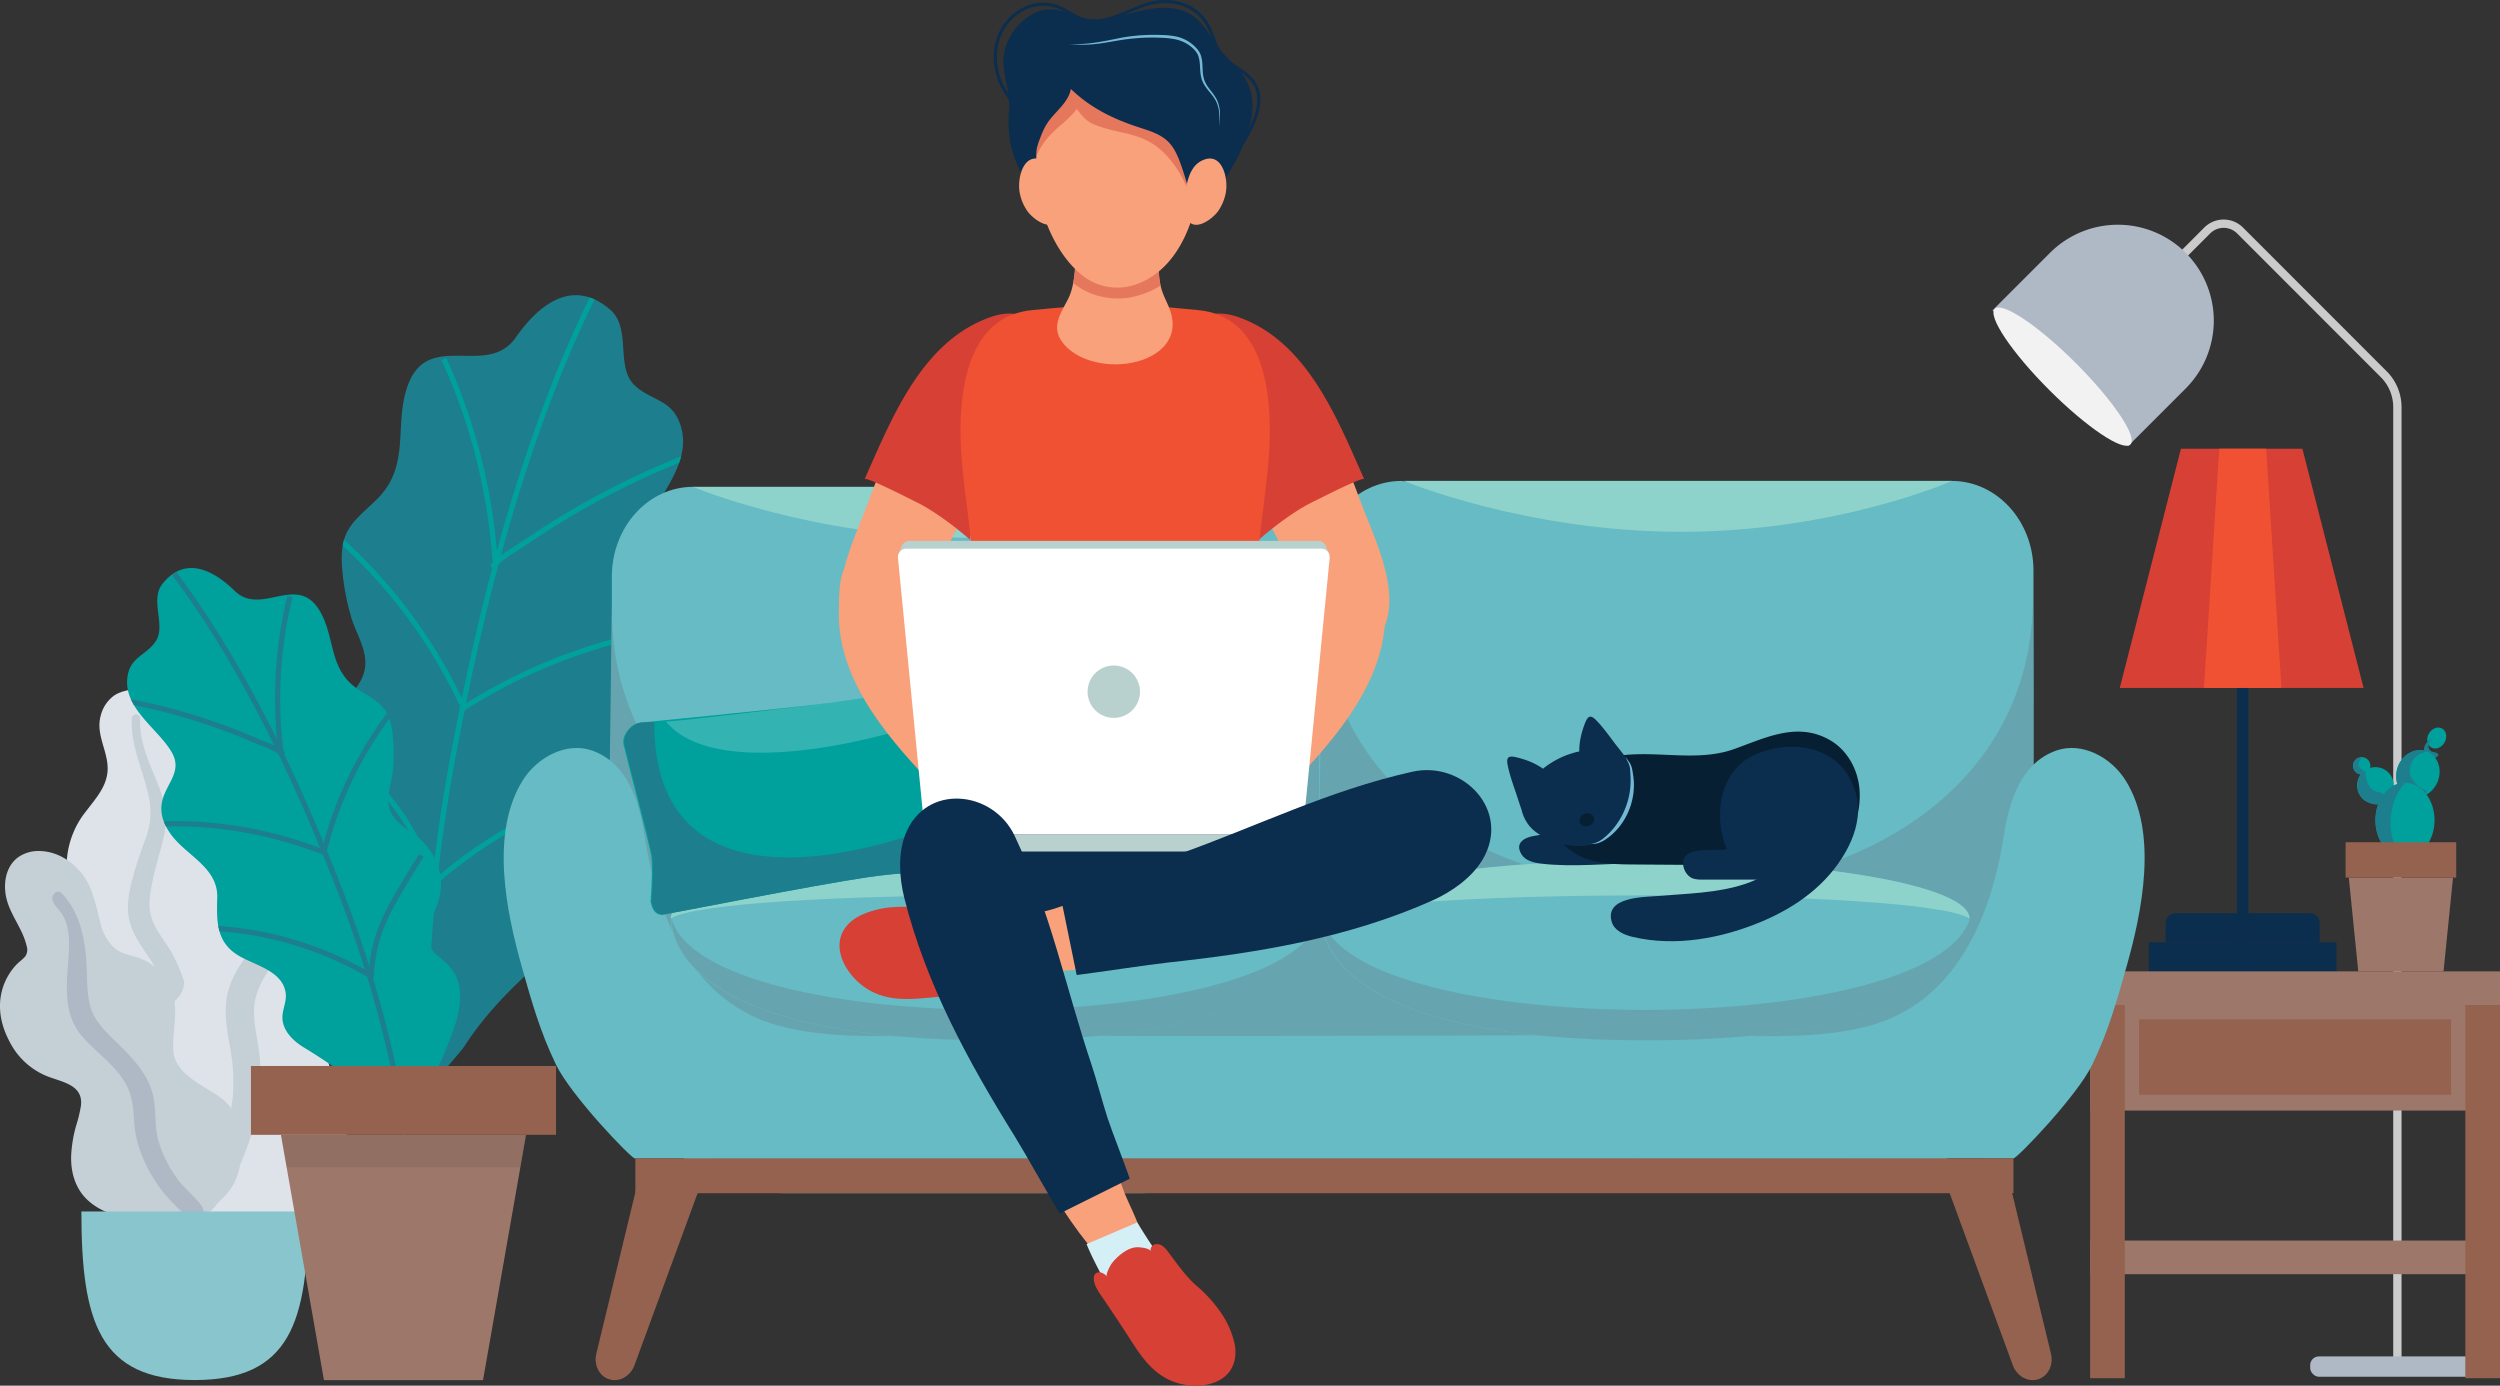 <svg xmlns="http://www.w3.org/2000/svg" xmlns:xlink="http://www.w3.org/1999/xlink" viewBox="0 0 2405.1 1333.07"><rect x="0" y="0" width="2405.1" height="1333.07" fill="#333333" stroke="none"/><defs><style>.cls-1{fill:#1d7e8e;}.cls-2{fill:#00a09d;}.cls-10,.cls-12,.cls-3,.cls-30{fill:none;stroke-miterlimit:10;}.cls-3{stroke:#cbcbcb;stroke-width:8px;}.cls-4{fill:#afb9c5;}.cls-5{fill:#f2f2f2;}.cls-6{fill:#dde3e9;}.cls-7{fill:#c5cfd6;}.cls-8{fill:#89c5cc;}.cls-9{clip-path:url(#clip-path);}.cls-10{stroke:#00a09d;}.cls-10,.cls-12{stroke-width:5px;}.cls-11{clip-path:url(#clip-path-2);}.cls-12{stroke:#1d7e8e;}.cls-13{fill:#9d786a;}.cls-14{fill:#94624f;}.cls-15{fill:#231f20;opacity:0.1;}.cls-16{fill:#0b2d4e;}.cls-17{fill:#d74034;}.cls-18{fill:#ef5132;}.cls-19{fill:#66a5af;}.cls-20{fill:#66bbc4;}.cls-21{fill:#8ed2cc;}.cls-22,.cls-28{fill:#fff;}.cls-22{opacity:0.2;}.cls-23{fill:#061f33;}.cls-24{fill:#73b8d4;}.cls-25{fill:#f8a17a;}.cls-26{fill:#e5785c;}.cls-27{fill:#b8d1ce;}.cls-29{fill:#d5eff7;}.cls-30{stroke:#0b2d4e;stroke-width:3px;}</style><clipPath id="clip-path"><path class="cls-1" d="M454,342.38c15.89-.09,31.31-2.14,42.2-17.72,21.36-30.6,54-58.07,90.54-27,21.09,17.95,5.23,54.86,23.39,72.62,16.05,15.7,36.46,13.11,44.67,39.17,12.08,38.34-26,71.93-38.21,105.09-10.25,27.82,12.81,38.42,23.18,60.1,8,16.71,3.88,34.62-4.83,50.6-15.35,28.17-49.38,50.86-41.5,87.34,6.58,30.45,12.7,57.59-14.16,80.66-18.42,15.82-52.59,30.24-50,59.52.92,10.36,8.09,19.19,10.06,29.41,3.11,16.16-7.36,31.9-19.52,43-27.67,25.25-52,49.06-72.7,80.82-8.86,13.58-44.32,44.22-30.15,62.78-25.75-33.73-53-66.44-76.38-101.9-19.25-29.16-48.27-71.82-28.52-107.74,6.15-11.17,17.57-19.5,20.7-31.86,5.66-22.32-16.27-43-24.43-62-12.8-29.82-3.4-64.44,19.14-86.82,10.67-10.59,22.25-22.24,23.82-37.19,1.71-16.32-8.53-31.54-13.17-46.6a232.1,232.1,0,0,1-8.51-43.06c-1.1-10.18-1.53-20.59.86-30.55,4.56-18.94,21.61-29.47,34.23-42.9,30.05-32,14.26-69.6,27.39-106.78C403.93,338,429.54,342.52,454,342.38Z"/></clipPath><clipPath id="clip-path-2"><path class="cls-2" d="M258.9,575.48c-11.54,2.13-23,2.78-33.06-7-19.73-19.23-47.19-34.64-69.41-7-12.82,15.93,3.8,40.51-6.91,55.91-9.47,13.61-24.64,14.55-27,34.59-3.45,29.48,28.81,48.58,42.26,70.94,11.29,18.76-4,29.65-8.49,46.81-3.48,13.23,2,25.64,10.51,36,15,18.31,42.86,30.06,42.19,57.61-.56,23-1.24,43.53,21.44,56.55,15.55,8.93,42.33,14.66,44.5,36.26.76,7.64-3.22,15-3.23,22.72,0,12.16,9.75,22.12,20.11,28.49,23.57,14.48,44.49,28.39,63.92,48.56,8.31,8.62,38.27,25.94,30.56,41.36,14-28,29.23-55.52,41.3-84.49,9.93-23.82,25.07-58.77,5.77-82.09-6-7.26-15.44-11.72-19.42-20.25-7.19-15.41,5.85-33.45,9.14-48.36,5.15-23.39-6.45-47.21-25.91-60.32-9.2-6.21-19.21-13-22.41-23.68-3.51-11.6,1.81-24.06,3.1-35.63a172,172,0,0,0,.21-32.41c-.61-7.54-1.74-15.15-4.86-22-5.92-13.11-19.75-18.38-30.76-26.38-26.23-19-20-48.52-34.65-73.67C294.65,565.39,276.69,572.19,258.9,575.48Z"/></clipPath></defs><title>pr11</title><g id="Layer_2" data-name="Layer 2"><g id="Layer_3" data-name="Layer 3"><g id="Lamp"><path id="Body" class="cls-3" d="M2071.49,273.71l51.92-51.95a22.37,22.37,0,0,1,31.64,0h0l138.23,138.29a44.78,44.78,0,0,1,13.1,31.63v916"/><rect id="Lamp_Base" data-name="Lamp Base" class="cls-4" x="2222.5" y="1304.91" width="164.99" height="19.57" rx="8.39"/><g id="Lamp_Top" data-name="Lamp Top"><path id="Lamp-2" class="cls-4" d="M2102.72,243.22h0a92.28,92.28,0,0,1,0,130.51l-55.37,55.36h0l-130.5-130.5h0l55.37-55.37A92.29,92.29,0,0,1,2102.72,243.22Z"/><ellipse id="Lamp-3" class="cls-5" cx="1984.31" cy="362.34" rx="18.18" ry="92.28" transform="translate(324.98 1509.25) rotate(-45)"/></g></g><g id="Big_Leaf_Plant" data-name="Big Leaf Plant"><g id="Big_Ass_Leaf" data-name="Big Ass Leaf"><path id="leaf" class="cls-6" d="M132.15,662.6a47.34,47.34,0,0,1,24,2.52c15.84,6.71,20.34,25.45,20.13,40.65-.23,16.37-3.71,34.25,8.74,47.44,5.72,6.07,12.84,10.7,18.46,16.88a80,80,0,0,1,14.2,22.26c6.4,14.89,9.54,32.41,3.69,48-5.16,13.76-18.13,26.17-15.33,41.82,2.92,16.33,19.37,28.79,29.66,41,11.64,13.76,22.37,31.33,24.11,49.37,1.68,17.29-5.83,34.77-17.38,47.84-23.07,26.11-57.75,38.91-92.72,38.83-14.85,0-31.66-.7-44.47-8.68a24.5,24.5,0,0,1-8.4-9.08,29.5,29.5,0,0,0-8.12-8.13,48.16,48.16,0,0,1-15.48-20.67c-12.69-31.41-2.55-70.27,15.21-98.16,4.21-6.6,7.66-13,5.61-20.84-2.14-8.24-7.38-15.64-12-22.72a184.55,184.55,0,0,1-13.4-21.2,48.17,48.17,0,0,1-4.14-24.85,84.55,84.55,0,0,1,18.21-44.36c9.57-12.61,20.82-24.66,20.84-41.17,0-17.5-11.67-33.06-6.68-50.85a33.84,33.84,0,0,1,12.88-19.34C116.16,664.91,124.62,663.52,132.15,662.6Z"/><path id="middle_thing" data-name="middle thing" class="cls-7" d="M126.92,690.57a4,4,0,0,1,4.68-3.25,3.69,3.69,0,0,1,.45.11c2.89.81,2.83,3.5,2.76,5.91a79.33,79.33,0,0,0,2.61,21.74c3.69,14.92,10.51,28.65,15.92,43s7.94,29.08,4.77,44.22c-3,14.28-7.68,28.18-10.74,42.48-2.7,12.6-5.56,25.89-1.46,38.46,4,12.09,12.68,21.94,19,32.88a155.11,155.11,0,0,1,19.56,73.57,138,138,0,0,1-2.75,35.87c-1.6,6.78-3.76,15.94-9.56,20.61-2.68,2.15-7.26,2.9-9.51-.28-2.12-3-.26-7.64.41-10.83a164.29,164.29,0,0,0,2.8-42,151.91,151.91,0,0,0-6.56-40.15,136.07,136.07,0,0,0-17.1-33.43c-7.24-10.74-14.76-21.5-17.75-34.23-3-12.93-.56-26.08,2.73-38.77,3.49-13.42,8.06-26.44,12.79-39.49a69.3,69.3,0,0,0,3.69-38C138.61,742.64,125.16,718,126.92,690.57Z"/></g><g id="Big_Ass_Leaf-2" data-name="Big Ass Leaf-2"><path id="leaf-2" class="cls-6" d="M343.65,694.51A59.93,59.93,0,0,1,370.47,710c15,16.19,10.42,40.66,2.12,58.54-8.93,19.24-22.45,38.59-14.82,60.65,3.51,10.15,9.4,19.34,12.73,29.57a103.06,103.06,0,0,1,4.89,33.71c-.36,20.95-5.93,43.3-21.06,58.72-13.32,13.59-35.1,21.54-40.08,41.48-5.19,20.82,7.51,44.13,13.15,63.86,6.38,22.32,9.66,48.69,2.19,70.93-7.16,21.33-25.23,38.09-45.68,47.54-40.86,18.88-88.31,16-129.28-2.31-17.4-7.77-36.76-17.31-47.57-33.41a31.6,31.6,0,0,1-5.06-15.1,37.81,37.81,0,0,0-5.25-13.86,62.24,62.24,0,0,1-7.21-32.5c1.72-43.74,34.15-84.42,69.73-108.17,8.43-5.63,15.83-11.35,17.6-21.73,1.84-10.84-.39-22.34-2.09-33.11s-4.3-21.25-4.51-32a62.74,62.74,0,0,1,8.27-31.55c10.07-18.59,26.23-32.69,44.8-43,17.9-9.92,37.45-18.33,46.21-37.84,9.28-20.69,3.79-45.17,19-63.62,6.32-7.64,15.17-14.42,25.35-16.17C323.68,688.92,334.33,691.68,343.65,694.51Z"/><path id="middle_thing-2" data-name="middle thing-2" class="cls-7" d="M323.4,728.7a5.15,5.15,0,0,1,7.13-1.44c.18.13.36.26.52.4,3,2.47,1.48,5.64.13,8.45a104,104,0,0,0-8.33,27.12c-3.49,19.6-2.71,39.43-3.89,59.24s-5.95,38.6-17.58,54.87c-11,15.34-23.74,29.37-34.81,44.68-9.75,13.51-20.06,27.74-21.84,44.78-1.72,16.39,3.33,32.64,5,48.88,3.35,33.62-3,66.37-15.66,97.37a179.84,179.84,0,0,1-22,41c-5.42,7.19-12.74,16.9-22,19.4-4.26,1.15-10-.37-11-5.33-.91-4.66,3.69-9.18,6.15-12.61a214.84,214.84,0,0,0,25.26-48.25,198.73,198.73,0,0,0,13.36-51,177.56,177.56,0,0,0-2.51-48.54c-2.83-16.51-6-33.21-2.82-49.85,3.22-16.9,13-31.18,23.49-44.46,11.11-14.05,23.28-27.09,35.64-40.06a90.55,90.55,0,0,0,24.25-43.13C309.81,796.48,307,760.21,323.4,728.7Z"/></g><g id="Big_Ass_Leaf-3" data-name="Big Ass Leaf-3"><path id="leaf-3" class="cls-7" d="M37.21,818.71c16.48,0,31,8.74,41,21.14,11.69,14.51,14,32.24,18.79,49.53a44.26,44.26,0,0,0,13.54,23c6.48,5.32,14.7,6.39,22.45,9a52.35,52.35,0,0,1,32.93,33c6,18.62-.36,37.4.74,56.27,1,17.33,18.1,28.14,31.85,36.45,13.55,8.19,25.76,15.86,29.85,31.82,4.33,16.92,5.78,35.82-.22,52.54-10,27.84-39.2,40.1-67.44,42-25.62,1.72-57.84-1-77.08-19.58-11.51-11.13-15.68-26.69-15.16-42.18a128.47,128.47,0,0,1,4.69-28.48,128,128,0,0,0,4.78-20c1.79-18.13-15-21.62-29.23-26.59A69.56,69.56,0,0,1,9,1001.67c-8.22-15.51-11.67-32.91-6.74-50a58.29,58.29,0,0,1,13.26-23.36c2.73-3,6.57-5.43,9-8.54a11.49,11.49,0,0,0,1-10.06C21.91,894,10.52,881,6.43,865.32c-3.66-14.15-1.49-31.78,11.47-40.91A33.9,33.9,0,0,1,37.21,818.71Z"/><path id="middle_thing-3" data-name="middle thing-3" class="cls-4" d="M59.67,859.66C77.14,878.28,81.89,903.51,83.28,928c.78,13.72,0,28.19,4,41.5,3.45,11.39,11.53,20.1,19.87,28.33,16.78,16.57,35.49,33.41,40.4,57.39,2.88,14.07.94,28.61,4.92,42.53a117.27,117.27,0,0,0,17.73,35.76c6.24,8.6,14.37,15.18,21.19,23.21,2.08,2.44,5.06,6,4.2,9.5-1,4-6.16,5.33-9.82,4.7-8.53-1.49-15.71-9.63-21.28-15.55a133.8,133.8,0,0,1-20.72-28.4A119.59,119.59,0,0,1,130.35,1090c-2.23-13.49-1.12-27.56-6.21-40.52-8.58-21.81-29.37-34.67-44.42-51.65C61,976.7,63.78,950.35,65.7,924.31c1-14.31,2.1-30.48-5.13-43.54-2.76-5-8.92-9.64-10.1-15.31C49.38,860.26,55.31,855,59.67,859.66Z"/></g><path id="Base" class="cls-8" d="M78.3,1165.46c0,106.43,17.37,162.19,109.06,162.19s109.05-55.76,109.05-162.19Z"/></g><path class="cls-1" d="M454,342.38c15.89-.09,31.31-2.14,42.2-17.72,21.36-30.6,54-58.07,90.54-27,21.09,17.95,5.23,54.86,23.39,72.62,16.05,15.7,36.46,13.11,44.67,39.17,12.08,38.34-26,71.93-38.21,105.09-10.25,27.82,12.81,38.42,23.18,60.1,8,16.71,3.88,34.62-4.83,50.6-15.35,28.17-49.38,50.86-41.5,87.34,6.58,30.45,12.7,57.59-14.16,80.66-18.42,15.82-52.59,30.24-50,59.52.92,10.36,8.09,19.19,10.06,29.41,3.11,16.16-7.36,31.9-19.52,43-27.67,25.25-52,49.06-72.7,80.82-8.86,13.58-44.32,44.22-30.15,62.78-25.75-33.73-53-66.44-76.38-101.9-19.25-29.16-48.27-71.82-28.52-107.74,6.15-11.17,17.57-19.5,20.7-31.86,5.66-22.32-16.27-43-24.43-62-12.8-29.82-3.4-64.44,19.14-86.82,10.67-10.59,22.25-22.24,23.82-37.19,1.71-16.32-8.53-31.54-13.17-46.6a232.1,232.1,0,0,1-8.51-43.06c-1.1-10.18-1.53-20.59.86-30.55,4.56-18.94,21.61-29.47,34.23-42.9,30.05-32,14.26-69.6,27.39-106.78C403.93,338,429.54,342.52,454,342.38Z"/><g class="cls-9"><path class="cls-10" d="M413.83,1106.82c-11.16-127.89-.91-256.79,22.71-382.74,22.54-120.16,52.12-240.72,97-354.62a1091.06,1091.06,0,0,1,50.36-110.33"/><path class="cls-10" d="M684.84,430.62a771.76,771.76,0,0,0-178.12,90.31c-14,9.55-21.77,12.47-33.43,24.76"/><path class="cls-10" d="M443.44,682.7a527.35,527.35,0,0,1,199.91-77.17"/><path class="cls-10" d="M419.54,847.68A450.7,450.7,0,0,1,617,748.58"/><path class="cls-10" d="M476.41,541.47A560.45,560.45,0,0,0,427,345.3"/><path class="cls-10" d="M444.2,677.12A494.7,494.7,0,0,0,323.78,516.21"/><path class="cls-10" d="M415.8,852.37a185.65,185.65,0,0,0-20.44-53.89c-11.13-19.49-25.69-36.78-40.52-53.62q-16-18.21-32.58-35.91"/></g><path class="cls-2" d="M258.9,575.48c-11.54,2.13-23,2.78-33.06-7-19.73-19.23-47.19-34.64-69.41-7-12.82,15.93,3.8,40.51-6.91,55.91-9.47,13.61-24.64,14.55-27,34.59-3.45,29.48,28.81,48.58,42.26,70.94,11.29,18.76-4,29.65-8.49,46.81-3.48,13.23,2,25.64,10.51,36,15,18.31,42.86,30.06,42.19,57.61-.56,23-1.24,43.53,21.44,56.55,15.55,8.93,42.33,14.66,44.5,36.26.76,7.64-3.22,15-3.23,22.72,0,12.16,9.75,22.12,20.11,28.49,23.57,14.48,44.49,28.39,63.92,48.56,8.31,8.62,38.27,25.94,30.56,41.36,14-28,29.23-55.52,41.3-84.49,9.93-23.82,25.07-58.77,5.77-82.09-6-7.26-15.44-11.72-19.42-20.25-7.19-15.41,5.85-33.45,9.14-48.36,5.15-23.39-6.45-47.21-25.91-60.32-9.2-6.21-19.21-13-22.41-23.68-3.51-11.6,1.81-24.06,3.1-35.63a172,172,0,0,0,.21-32.41c-.61-7.54-1.74-15.15-4.86-22-5.92-13.11-19.75-18.38-30.76-26.38-26.23-19-20-48.52-34.65-73.67C294.65,565.39,276.69,572.19,258.9,575.48Z"/><g class="cls-11"><path class="cls-12" d="M393.88,1124.42C384.27,1030.11,359,938,324.42,849.93c-33-84-71.12-167.4-119.42-243.81a805.07,805.07,0,0,0-51.8-73.06"/><path class="cls-12" d="M103.7,671.43a570.07,570.07,0,0,1,141.7,40.86c11.47,5,17.52,6,27.68,13.33"/><path class="cls-12" d="M313.7,820.87A389.28,389.28,0,0,0,158,792.57"/><path class="cls-12" d="M353.87,937.24a332.8,332.8,0,0,0-156.94-44.56"/><path class="cls-12" d="M270.23,723a413.89,413.89,0,0,1,8.7-149.13"/><path class="cls-12" d="M312.37,816.93a365.44,365.44,0,0,1,65.08-133.39"/><path class="cls-12" d="M357.23,940.12a136.92,136.92,0,0,1,7.37-41.92c5.37-15.68,13.54-30.23,22-44.5q9.09-15.42,18.66-30.56"/></g><polygon class="cls-13" points="506.07 1091.76 270.28 1091.76 311.65 1327.72 464.7 1327.72 506.07 1091.76"/><rect class="cls-14" x="241.42" y="1025.52" width="293.52" height="66.23"/><polygon class="cls-15" points="275.77 1123.05 500.58 1123.05 506.07 1091.76 270.28 1091.76 275.77 1123.05"/><rect class="cls-16" x="2152.17" y="570.34" width="10.79" height="364.16"/><rect class="cls-16" x="2067.32" y="906.54" width="180.49" height="27.96"/><path class="cls-16" d="M2093,878.59h129.12a9.5,9.5,0,0,1,9.5,9.5v18.46a0,0,0,0,1,0,0H2083.5a0,0,0,0,1,0,0V888.09A9.5,9.5,0,0,1,2093,878.59Z"/><polygon class="cls-17" points="2273.86 661.81 2039.31 661.81 2098.16 431.67 2215 431.67 2273.86 661.81"/><polygon class="cls-18" points="2194.84 661.81 2120.29 661.81 2135 431.67 2180.12 431.67 2194.84 661.81"/><rect class="cls-13" x="2010.77" y="934.5" width="394.33" height="32.37"/><rect class="cls-13" x="2010.78" y="1193.45" width="394.33" height="32.37"/><rect class="cls-13" x="2010.77" y="966.87" width="394.33" height="101.52"/><rect class="cls-14" x="2010.77" y="966.87" width="33.36" height="359.01"/><rect class="cls-14" x="2371.74" y="966.87" width="33.36" height="359.01"/><rect class="cls-14" x="2057.87" y="980.6" width="300.15" height="72.59"/><ellipse class="cls-2" cx="2341.37" cy="719.35" rx="10.48" ry="8.65" transform="matrix(0.5, -0.87, 0.87, 0.5, 547.7, 2387.34)"/><path class="cls-1" d="M2341.41,723.56a6.21,6.21,0,0,1-3.51-1.69,6.42,6.42,0,0,1-.47-7.84l2.42-3.56a16.87,16.87,0,0,0-5,3.81c-6.19,6.11-1.4,17.71,7.85,14.76,1.71-.55,4.43-2.65,2.27-4.26A8.86,8.86,0,0,0,2341.41,723.56Z"/><ellipse class="cls-2" cx="2326.22" cy="744.6" rx="23.27" ry="20.49" transform="translate(720.46 2585.04) rotate(-66.65)"/><path class="cls-1" d="M2334.24,763.23a7.57,7.57,0,0,1-3,1.68,26.65,26.65,0,0,1-4.16,1.2c-4.27.73-10.57-.28-14.27-2.53-8.49-5.15-8.92-19-5.41-27.11,5.09-11.8,17.64-17.73,28-13.24-1.4-.61-5.53,1.4-6.86,2a17.63,17.63,0,0,0-5.21,3.63,19,19,0,0,0-4.8,10c-.88,4.86.3,8.21,3.2,12.24a26.43,26.43,0,0,0,8.8,7.79c1.22.67,3.92,1.17,4.18,2.75A1.87,1.87,0,0,1,2334.24,763.23Z"/><circle class="cls-2" cx="2285.24" cy="755.67" r="17.66"/><path class="cls-2" d="M2279.72,733.5a8.36,8.36,0,1,1-11-4.43A8.35,8.35,0,0,1,2279.72,733.5Z"/><ellipse class="cls-2" cx="2313.69" cy="789.04" rx="28.45" ry="36.02"/><path class="cls-1" d="M2313.69,825.07c-15.71,0-28.45-16.13-28.45-36s12.74-36,28.45-36C2294.44,774.66,2295.91,812.24,2313.69,825.07Z"/><path class="cls-1" d="M2294.7,766.66a5,5,0,0,1-.44,2.25,9.84,9.84,0,0,1-1.6,3c-3.12,3.66-10.08,1.87-13.79.25-4.35-1.89-8.27-5.33-9.74-10-1.82-5.71-1.58-13.1,2.41-18a6.47,6.47,0,0,1,4.46-2.48c-1.23.07.37,6.74.55,7.59a19.22,19.22,0,0,0,4.09,8.87c2.34,2.63,5.08,3.22,8.34,4C2291.4,762.79,2294.37,763.79,2294.7,766.66Z"/><path class="cls-1" d="M2273.58,742.16c-2.34,2.67-4.32,3-7.07.65a7.86,7.86,0,0,1-2.46-7.36c.33-2,2-5,3.9-5.92,1.46-.72,3.54.46,4.87-.39-3.68,2.35-5.37,7.38-1.42,10.57.67.54,1.46.92,2.15,1.42a.72.72,0,0,1,.3.35C2273.93,741.72,2273.75,742,2273.58,742.16Z"/><polygon class="cls-13" points="2350.78 934.5 2268.75 934.5 2259.64 844.27 2359.89 844.27 2350.78 934.5"/><rect class="cls-14" x="2256.55" y="810.27" width="106.43" height="34"/><rect class="cls-19" x="947.12" y="883.57" width="636.29" height="258.61" transform="translate(2530.52 2025.76) rotate(180)"/><path class="cls-20" d="M666.8,1012.1h526.57c43.17,0,78.16-38.65,78.16-86.32V554.67c0-47.67-35-86.32-78.16-86.32,0,0-145.62,18.66-259.92,18.66S666.8,468.35,666.8,468.35c-43.17,0-78.17,38.65-78.17,86.32V925.78C588.63,973.45,623.63,1012.1,666.8,1012.1Z"/><path class="cls-19" d="M754.51,1147.91h343.33c95.24,0,172.06-87.06,170.67-193.42,0,0,1.27-303.93.14-374.57-.14,374.57-684.81,374.57-680,2.68-1.35,92.76-4.85,371.89-4.85,371.89C582.45,1060.85,659.27,1147.91,754.51,1147.91Z"/><path class="cls-21" d="M1191.23,468.35H666.52s116.54,49,265.66,49S1191.23,468.35,1191.23,468.35Z"/><path class="cls-14" d="M1960.57,1327h0c10-3,15.42-14.31,12.36-25.49l-41.52-171.65-56.12,17,60.85,165.79C1939.8,1323.69,1950.62,1330,1960.57,1327Z"/><path class="cls-14" d="M586.24,1327h0c-10-3-15.42-14.31-12.36-25.49l41.52-171.65,56.11,17-60.84,165.79C607,1323.69,596.19,1330,586.24,1327Z"/><path class="cls-20" d="M1348.26,1006.38H1877.7c43.4,0,78.59-38.65,78.59-86.33V549c0-47.68-35.19-86.33-78.59-86.33,0,0-146.42,18.66-261.34,18.66s-268.1-18.66-268.1-18.66c-43.41,0-78.59,38.65-78.59,86.33v371.1C1269.67,967.73,1304.85,1006.38,1348.26,1006.38Z"/><path class="cls-19" d="M1438.88,1142.19h345.19c95.76,0,173-87.06,171.6-193.43,0,0,1.28-303.93.14-374.57-.14,374.57-688.52,374.57-683.64,2.68-1.36,92.77-4.88,371.89-4.88,371.89C1265.89,1055.13,1343.12,1142.19,1438.88,1142.19Z"/><path class="cls-20" d="M1583.41,1114.15c-137.64-.12-835,.27-972.69.27-3.55,0-61.24-60.17-75.72-90-15.71-32.41-23.82-62.05-32.9-94C487,877.13,471.28,801.09,503,750.6c13.83-22.06,41.83-37.17,66.43-28.6,34.47,12,45.62,49.6,50.68,82.21C632.23,882.67,666.58,964.68,750,987c45.85,12.28,95.3,9.5,142.47,9.53,6.11,0,690.91.79,690.9-2Q1583.4,1054.34,1583.41,1114.15Z"/><path class="cls-20" d="M1566.78,1114.15c137.64-.12,232.63.27,370.26.27,3.56,0,61.25-60.17,75.73-90,15.7-32.41,23.82-62.05,32.9-94,15.12-53.24,30.82-129.28-.85-179.77C2031,728.54,2003,713.43,1978.39,722c-34.48,12-45.62,49.6-50.68,82.21-12.18,78.46-46.53,160.47-129.94,182.82-45.85,12.28-95.31,9.5-142.47,9.53-6.12,0-88.49.79-88.49-2Z"/><path class="cls-20" d="M1271,883.57c0,30.92,33.32,117.29,311.87,117.29s311.87-86.37,311.87-117.29-139.63-56-311.87-56S1271,852.66,1271,883.57Z"/><path class="cls-21" d="M1271,883.57c46.25-29.34,576.07-29.75,623.74,0,0-30.91-139.63-56-311.87-56S1271,852.66,1271,883.57Z"/><path class="cls-19" d="M1271.53,883.57c0,30.92,33.32,117.29,311.88,117.29s311.87-86.37,311.87-117.29C1858.75,1000.86,1304.31,1000.86,1271.53,883.57Z"/><path class="cls-20" d="M645.37,883.57c0,30.92,33.32,117.29,311.88,117.29s311.87-86.37,311.87-117.29-139.63-56-311.87-56S645.37,852.66,645.37,883.57Z"/><path class="cls-21" d="M645.37,883.57c46.26-29.34,576.08-29.75,623.75,0,0-30.91-139.63-56-311.87-56S645.37,852.66,645.37,883.57Z"/><path class="cls-19" d="M645.92,883.57c0,30.92,33.32,117.29,311.88,117.29s311.87-86.37,311.87-117.29C1233.13,1000.86,678.69,1000.86,645.92,883.57Z"/><path class="cls-21" d="M1878,462.62H1350.42s117.17,49,267.1,49S1878,462.62,1878,462.62Z"/><rect class="cls-14" x="611.26" y="1114.42" width="1325.79" height="33.49" transform="translate(2548.3 2262.33) rotate(180)"/><path class="cls-2" d="M599.79,716.15c1.68,8.11,25.49,97.14,26.94,109s-1.15,49.15-1,42.51-.7,14.06,12.35,12.18c6.51-.94,146.07-28.6,196.47-35.91,50.55-7.34,101.76-6.61,106.72-7.44,9.91-1.65,13.49-7,17-22.28s-18-77.49-21.25-97.58,4.41-33.36,2.23-43.23c-2.89-13.06-15.37-17.3-26.12-16-6.15.76-69.34,13.21-118.64,19.27-48.64,6-173.2,17.86-178.29,18.49C606,696.43,598.12,708.05,599.79,716.15Z"/><path class="cls-1" d="M600.68,716.05c1.68,8.1,25.48,97.13,26.94,109s-1.15,49.15-1,42.51-.69,14.07,12.35,12.18c6.52-.94,146.07-28.6,196.48-35.91s101.76-6.61,106.72-7.43c9.91-1.66,13.49-7,17-22.28,1.6-6.94-2-23.57-6.65-41.53-106.44,52.7-324,112.41-323.09-78-6.53.2-10.78.3-12.32.49C606.86,696.32,599,707.94,600.68,716.05Z"/><path class="cls-22" d="M939.28,673.39c-2.89-13.06-15.37-17.3-26.12-16-6.15.76-69.34,13.21-118.64,19.27-26.24,3.23-138.25,16.88-153.93,17.55C702.3,768.1,941.46,683.26,939.28,673.39Z"/><path class="cls-16" d="M1566.25,795.83c-30.18-1.43-60.27,3.42-90.09,8.26-9.42,1.52-19.39,6.75-12.3,18,3.9,6.18,12,8,19.23,8.82,31.16,3.57,63.17-.38,94.49-.33"/><path class="cls-23" d="M1788.26,754c4.58,28-8.55,68.43-39.11,76.6-12.31,3.3-27.14,2.13-39.86,2.06q-23.22-.15-46.43-.34l-91.22-.65c-20-.15-41.34-.66-58.07-11.7-19.87-13.12-29.77-37.38-16.55-58.26,11.35-17.93,32.58-28.92,52.83-33.29,33.93-7.31,69.17,2.38,102.89-3.7a98,98,0,0,0,16.22-4.32c30.45-11,60.7-26.25,91.78-8.23C1775.66,720.81,1785.47,737,1788.26,754Z"/><path class="cls-16" d="M1536.41,693.73c-5.07-5.37-8.19-6.42-11.26,1.22-3.54,8.81-5.93,18.4-5.82,27.95a83.41,83.41,0,0,0-34.91,16.63c-7.82-5.56-17.11-9.06-26.42-11.16-8-1.81-8.93,1.36-7.39,8.58,1.89,8.92,4.94,17.53,7.88,26.15,1.84,5.4,3.51,10.85,5.39,16.22a38.72,38.72,0,0,0,7.17,14.9c8.88,11,26.54,17.45,40.24,19.26,15.5,2,30.18-1.91,40.62-13.69,9.36-10.57,15.75-25,18.19-38.83a46.83,46.83,0,0,0-2-23.91c-3.11-8.55-9.25-14.78-14.6-21.93S1542.69,700.37,1536.41,693.73Z"/><path class="cls-16" d="M1765.4,731.75c29.18,27.78,26.12,59.8,10,88.12-17.88,31.41-47.32,52.68-80.16,66.52-38.78,16.34-83.17,24.7-124.7,14.9-8.35-2-17.48-6.07-19.93-14.29-7.28-24.31,30.65-23.88,44.17-25,27.8-2.37,57.25-2.65,84.29-11.69,29.66-9.92,50.79-31.09,65.62-58.17"/><path class="cls-16" d="M1786.54,776.52a59.48,59.48,0,0,0-12.67-36.29c-20.65-26-60.84-26.78-88.51-12.71-31.74,16.15-36.77,58.91-24.34,89,.57,1.38-11.12,1-12.1,1.05-8.39.59-25.76-1-29.11,9.27-2.24,6.89,2.36,16.21,9.28,18.44a29.32,29.32,0,0,0,9,.93c21.74,0,43.48,0,65.22.08,17,0,29.88-3.12,40.08-17.64,5.31-7.56,9.33-16,15-23.3"/><ellipse class="cls-23" cx="1526.56" cy="788.68" rx="7.17" ry="6.17" transform="translate(-181.77 604.25) rotate(-21.16)"/><path class="cls-24" d="M1563.87,727.87a56.21,56.21,0,0,0,3.56,5.38,17.46,17.46,0,0,1,1.63,2.91,20.91,20.91,0,0,1,1,3.21c.5,2.15.81,4.32,1.11,6.45s.54,4.34.65,6.53a63.27,63.27,0,0,1-.76,13.18,65,65,0,0,1-9.42,24.59,60.37,60.37,0,0,1-8.27,10.29,55,55,0,0,1-10.32,8.17,25.85,25.85,0,0,1-6.07,2.66,14.29,14.29,0,0,1-6.52.35c4.36-.05,8.2-2.11,11.5-4.64a53.14,53.14,0,0,0,4.77-4.12c.75-.74,1.52-1.45,2.23-2.23s1.44-1.52,2.13-2.32a68.24,68.24,0,0,0,7.33-10.16,69.88,69.88,0,0,0,5.45-11.25,72.25,72.25,0,0,0,4.84-24.48c.06-2.11,0-4.16-.14-6.33s-.18-4.26-.43-6.34a18.25,18.25,0,0,0-.55-3,20,20,0,0,0-1.14-2.9A39.63,39.63,0,0,1,1563.87,727.87Z"/><path class="cls-16" d="M1214.18,871.52a233.1,233.1,0,0,1-25.53,10.41A538,538,0,0,1,1069.44,909c-42.41,4.66-87.37,3.75-124.93-16.49-62.31-33.59-54.64-92.73-54.63-153a16.86,16.86,0,0,1,16.86-16.86H1186c15,0,31.7-2.09,46.58,0,8.42,1.18,15.52,1.82,19.3,11.35,2.64,6.69,1,21.55,2.2,29.17,4.42,28.37,10.8,64.41-10.44,87.32C1235.36,859.45,1225.16,866.12,1214.18,871.52Z"/><path class="cls-25" d="M932.05,679.37c-1.23-2.77-2.47-5.6-3.77-8.52a420,420,0,0,1-29.6-95.21c-2.18-11.81-4.4-24.73-13.42-32.66-12.49-11-36.82-9.55-52.28-7.48-7.23,1-14.79,3.46-19.15,9.3-7.23,9.68-6.51,31.53-6.79,43.19-1.73,70.89,54.31,129.5,99.94,177.34,8.79,9.21,18.33,18.52,30.5,22.25s27.63-.15,33-11.71c3.9-8.49,1.51-18.45-1.59-27.27-5.31-15.17-13.32-29.06-22.44-42.23C940.26,697.47,936.21,688.77,932.05,679.37Z"/><path class="cls-25" d="M1207.54,679.37c1.23-2.77,2.47-5.6,3.77-8.52a420,420,0,0,0,29.6-95.21c2.18-11.81,4.39-24.73,13.42-32.66,12.49-11,36.81-9.55,52.28-7.48,7.23,1,14.79,3.46,19.15,9.3,7.23,9.68,6.51,31.53,6.79,43.19,1.73,70.89-54.31,129.5-100,177.34-8.78,9.21-18.32,18.52-30.49,22.25s-27.63-.15-33-11.71c-3.91-8.49-1.51-18.45,1.58-27.27,5.32-15.17,13.33-29.06,22.44-42.23C1199.33,697.47,1203.38,688.77,1207.54,679.37Z"/><path class="cls-25" d="M847.57,450.9c-4.35,11-8.52,22-12.63,33-14.07,37.79-47.52,101.89-9.79,136.72,4.27,4,14.56,3.73,19.86,2.68,15.17-3,22.81-17.14,30.25-29.17,22.31-36.11,38.48-75.67,60-112.28,15.52-26.42,23.38-57.93,30.83-87.37C971,375,977.35,347.13,960.93,331a32,32,0,0,0-25.72-8.81c-5.6.65-10.93,2.79-16,5.28A58.3,58.3,0,0,0,907,335.15c-9.12,7.79-13.53,19.05-19,29.4-6.4,12.18-12.93,24.26-18.91,36.66C861.29,417.49,854.23,434.11,847.57,450.9Z"/><path class="cls-17" d="M864.54,391.26c20.85-38.24,48-72.63,89.75-86.66,12-4,26.76-5,35.74,3.88,5.62,5.56,7.66,14,7.18,21.87-.69,11.46-5.87,22.32-8.51,33.41A368.74,368.74,0,0,1,956.88,449c-3,5.81-25.28,68.8-23.49,70.36-14.68-12.75-35.59-28.64-53.15-37-4.67-2.22-47.22-24.12-48.45-21.35C841.66,438.81,852,414.34,864.54,391.26Z"/><path class="cls-25" d="M1296.84,450.9c4.35,11,8.52,22,12.63,33,14.07,37.79,47.52,101.89,9.79,136.72-4.27,4-14.56,3.73-19.86,2.68-15.17-3-22.81-17.14-30.25-29.17-22.31-36.11-38.48-75.67-60-112.28-15.52-26.42-23.38-57.93-30.83-87.37-4.93-19.48-11.27-47.37,5.16-63.51a32,32,0,0,1,25.71-8.81c5.6.65,10.93,2.79,16,5.28a58.3,58.3,0,0,1,12.23,7.69c9.12,7.79,13.53,19.05,19,29.4,6.4,12.18,12.93,24.26,18.91,36.66C1283.12,417.49,1290.18,434.11,1296.84,450.9Z"/><path class="cls-17" d="M1279.68,391.26c-20.85-38.24-48-72.63-89.75-86.66-12-4-26.76-5-35.74,3.88-5.62,5.56-7.66,14-7.18,21.87.69,11.46,5.87,22.32,8.51,33.41A368.74,368.74,0,0,0,1187.34,449c3,5.81,25.28,68.8,23.49,70.36,14.68-12.75,35.59-28.64,53.15-37,4.67-2.22,47.22-24.12,48.45-21.35C1302.56,438.81,1292.26,414.34,1279.68,391.26Z"/><path class="cls-18" d="M1220.38,684.89q-.42-1.71-.81-3.42c-9.86-42.68-11.3-86.73-10.07-130.35,1.21-42.77,10.74-84.86,12-127.65,1.43-49.35-7.17-119.46-68.93-125.16-25.54-2.35-51.22-5.11-77-5.41v-.06l-2.75,0-2.74,0v.06c-25.73.3-51.41,3.06-76.95,5.41-61.76,5.7-70.36,75.81-68.93,125.16,1.23,42.79,10.76,84.88,12,127.65,1.23,43.62-.21,87.67-10.07,130.35-.27,1.14-.53,2.28-.81,3.42-1.94,8-5.07,16.15-3.6,24.27,3.17,17.55,45.42,26.06,59.66,29.84,26.55,7,54,10.18,81.31,12.2l7.36.53v.38l2.8-.19,2.81.19v-.38l7.36-.53c27.34-2,54.76-5.16,81.31-12.2,14.24-3.78,56.49-12.29,59.66-29.84C1225.45,701,1222.32,692.91,1220.38,684.89Z"/><path class="cls-25" d="M1033.11,339.52c38.13,25.17,112.36,5.65,91.33-44.28-2.56-6.06-5.66-11.92-7.36-18.24-2.82-10.49-2.54-21.29-2.25-32,.34-12.46.44-24.95,1.12-37.38-13.94-2.61-25.25-3.91-40.06-3.37-12.25.44-24.49-.69-36.73,0a4.68,4.68,0,0,0-2.75.72,3.23,3.23,0,0,0-.91,2.33c-1.65,16.82,0,33.85-1.32,50.7-.72,9.43-2,20.21-6.31,28.95-6.63,13.46-16.47,25.95-7,40.55A42,42,0,0,0,1033.11,339.52Z"/><path class="cls-26" d="M1116.52,274.74c-2.2-9.75-1.62-20-1.35-29.84.34-12.46.44-24.94,1.12-37.38-13.94-2.61-25.25-3.91-40.06-3.37-12.25.45-24.49-.69-36.73-.05a4.68,4.68,0,0,0-2.75.72,3.23,3.23,0,0,0-.91,2.33c-1.65,16.82,0,33.85-1.32,50.7a109.89,109.89,0,0,1-2.06,14.41c1.93,1.49,3.88,2.92,5.89,4.23,15.13,9.89,35.51,13.18,53.61,8.64A83.56,83.56,0,0,0,1116.52,274.74Z"/><polygon class="cls-27" points="867.7 525.18 864.22 533.43 1278.96 533.43 1274.8 524.16 867.7 525.18"/><path class="cls-27" d="M1250.34,795.51H892.68L867.06,529.24a8.07,8.07,0,0,1,8-8.91h393a8.07,8.07,0,0,1,8,8.91Z"/><path class="cls-28" d="M1253.15,803H889.88l-26-266.27a8.13,8.13,0,0,1,8.08-8.92h399.16a8.13,8.13,0,0,1,8.09,8.92Z"/><rect class="cls-27" x="889.88" y="803.04" width="363.05" height="16.16"/><path class="cls-27" d="M1096.7,665.45a25.19,25.19,0,1,1-25.19-25.19A25.18,25.18,0,0,1,1096.7,665.45Z"/><path class="cls-25" d="M1051.73,861.36c-13.18,4.73-26.4,9.3-39.63,13.51-13.53,4.32-91.15,16.8-75.76,46.71,3,5.87,10.35,7.79,16.85,9,37.34,6.9,75.36,3.79,113.09-.75"/><path class="cls-29" d="M995.52,935.68c-16.06,4.62-33.29,6.93-48.33,10.38-6.79,1.55-13.58,3.11-20.45,4.2-10.91,1.75-22,2.34-33,2.92l-24.06,1.28c-4.37.23-8.94.42-12.92-1.4-4.75-2.18-7.8-6.82-10.6-11.24-5.55-8.76-12.13-17-16.76-26.32-3-6.1-6.19-12.07-2.87-18.76a31.45,31.45,0,0,1,6.88-8.51,58,58,0,0,1,11.1-8.64c13.42-7.65,27.66-4.29,41.9-1.4,15.08,3.07,30.15,6.57,45.55,7.48,16.58,1,33.1-1.08,49.56-2.79"/><path class="cls-17" d="M939.26,956.2l7.63-.49c6-.37,13.45-1.06,18.08-5.32a6.76,6.76,0,0,0,1.75-2.33c.9-2.25-.34-4.91-2.28-6.36a14.88,14.88,0,0,0-6.81-2.32c2.77.42,7-9.93,7.46-11.84a51.75,51.75,0,0,0,1.42-16.68c-.48-5.07-1.77-9.93-5.12-13.83-1.71-2-7.66-8.09-10.77-7.2,2.69-.77,4-4.13,3.24-6.82s-3.28-4.6-5.94-5.48a25,25,0,0,0-8.32-.83c-14.72.21-29.66,1.23-44.2-1.63a135.49,135.49,0,0,0-38.16-2.21,88.08,88.08,0,0,0-28.51,7.39,40.17,40.17,0,0,0-7,4c-29.5,21.1-7.38,58.19,18.42,70.35,19.07,9,38.62,6.57,58.84,4.74C912.44,958.17,925.78,957.11,939.26,956.2Z"/><path class="cls-16" d="M1140.46,220.52c-11.56,13.95-27.75,23.14-43.8,31.57-3.93,2.07-7.94,4.13-12.27,5.14-13.28,3.1-26.69-4.1-37.77-12.06a218.8,218.8,0,0,1-41.15-38.52C993.42,192,986.68,176,978.82,158.8s-9.65-34.77-8-53.72c1.72-19.46-9.16-36.85-4.25-56.53a56.25,56.25,0,0,1,21.13-31.43c5.69-4.17,12.3-7.28,19.31-8,15.69-1.7,29,9,44.52,9.69s30.69-5,45.72-8.38c13.13-3,27.51-4.63,40.53-.17,14.5,5,21.49,16,29.5,28.89,6.86,11,17.17,19.21,25.42,29,11,13,14.53,29.66,11,46.67a144.56,144.56,0,0,1-15.87,41.87c-6.36,11.09-13.29,22.78-20.79,33.29-5.71,8-12,13.91-18.63,20.89C1145.56,213.81,1143.15,217.26,1140.46,220.52Z"/><path class="cls-25" d="M1154.66,153.76c-.25-16-2.6-31.09-6.84-43.63-18.26-54.1-86.1-66.83-126.48-27.47-45,43.9-26.6,147.6,21.65,183.61a53.74,53.74,0,0,0,45.84,8.56C1135.76,261.74,1155.46,203.64,1154.66,153.76Z"/><path class="cls-26" d="M1165.75,110c-20.55-54.07-97.1-66.72-142.73-27.31-10.67,9.22-22,23.72-27,37-5.3,14.22-3.91,29.94-2.44,45,1.14-12.47,7-23.68,15.16-33a109.3,109.3,0,0,1,13.32-12.58c1.72-1.39,14.65-13.15,13.41-14.76,4.61,6,9.17,12,16.27,15,8.86,3.76,18.09,5.93,27.46,8,16.57,3.6,29.54,8.26,41.56,20.66,11.12,11.46,19.16,25.71,24.51,40.69,1.69,4.73,4.57,12,10.76,9.89,1.46-.5,14.21-10,14.34-10.66a165.9,165.9,0,0,0,3.05-34.31C1173.15,137.61,1170.51,122.48,1165.75,110Z"/><path class="cls-16" d="M1129.11,143c4.13,6.74,6.65,14.32,9.15,21.83,3.93,11.87,7,24.63,12.1,36,17.22-10.39,28.57-34.89,36.41-52.61,7-15.73,8.9-28.22,3-44.71-3.8-10.66-11.11-20.13-19.77-28.25-25-23.45-62.55-35.39-98.74-33-12.71.83-23.08,5.31-35,8.77-11,3.18-19.34,5.26-27.4,14.28-7.16,8-11.75,18-15.36,28.15-5.87,16.53-9.2,33.56-7.91,51.13.83,11.22.91,22.34,12,28.45q-.3-10-.59-20.06a48.56,48.56,0,0,1,.36-9.57,47.94,47.94,0,0,1,2.43-8.2c3-8.2,5.69-14.76,11.31-21.51,7.36-8.83,17.06-16.82,19.12-28.12,17.41,16.92,38,27.52,60.84,35.4,14.5,5,29.25,7.87,37.86,21.73Z"/><path class="cls-25" d="M1155,155.19c20.71-11.6,27.41,17.18,24,31.57a45.83,45.83,0,0,1-7.33,16.66c-4.89,6.61-19,17.65-27.19,10.55-3.74-3.23-4.18-8.76-4.34-13.7C1139.66,187.05,1141,163.05,1155,155.19Z"/><path class="cls-25" d="M1005.27,155.19c-20.71-11.6-27.41,17.18-24,31.57a45.83,45.83,0,0,0,7.33,16.66c4.89,6.61,19,17.65,27.19,10.55,3.74-3.23,4.18-8.76,4.34-13.7C1020.6,187.05,1019.31,163.05,1005.27,155.19Z"/><path class="cls-30" d="M975.74,108.31c-.18-8.44-5.79-15.62-10.07-22.9a61.51,61.51,0,0,1-7.68-38,50.31,50.31,0,0,1,24.14-37.3,42.07,42.07,0,0,1,32.65-4.51c10.21,2.91,18.51,10.72,28.42,13.44,22.2,6.07,45-12,66.07-16.34,20.92-4.33,43.28,2.71,53.74,23.73,4.12,8.3,5.94,17.9,11.33,25.34,9,12.43,26.32,16.54,33.48,30.23,11.7,22.36-11.55,55.06-23.38,72.44"/><path class="cls-24" d="M1028.22,42.28c17.24,1.11,34-2.62,50.86-6.05a172.08,172.08,0,0,1,25.74-2.62q6.48-.2,13,.07a81.33,81.33,0,0,1,13,1.29A36.49,36.49,0,0,1,1153,48.76c2.69,3.82,3.46,8.53,3.74,12.83s.19,8.59,1.07,12.63,2.89,7.64,5.46,11,5.41,6.71,7.38,10.67a32.62,32.62,0,0,1,3,12.67,89.22,89.22,0,0,1-.47,12.88,109.55,109.55,0,0,0-.29-12.82,31.63,31.63,0,0,0-3.45-12.09c-2-3.68-4.87-6.83-7.56-10.21s-5.24-7.24-6.18-11.65c-1.1-4.34-1.07-8.75-1.39-12.94s-1.08-8.29-3.43-11.54a23.15,23.15,0,0,0-4.14-4.46,34.78,34.78,0,0,0-5-3.65,37,37,0,0,0-11.54-4.35,78.63,78.63,0,0,0-12.56-1.36q-6.37-.31-12.77-.2a204.8,204.8,0,0,0-25.45,2.18c-8.39,1.33-16.89,3.09-25.45,4A113.79,113.79,0,0,1,1028.22,42.28Z"/><path class="cls-16" d="M1035.81,938c17.61-2.12,70.36-10.15,87.74-12,87.19-9.4,173.48-23.66,254.25-59.59,18.62-8.32,38.28-22,48.72-39.8,27.41-46.91-19.11-95.1-67.91-84.16-81.5,18.28-148.18,52.22-226.9,80.14-13.14,4.65-36.78,14.64-50.1,19.57-11.43,4.23-49.81,15.69-61.33,19.82"/><path class="cls-25" d="M1068.53,1109.52c4.26,12.89,8.67,25.72,13.35,38.35,4.79,12.92,41.63,79.69,9.58,85.8-6.29,1.2-12.14-3.26-16.94-7.5-27.58-24.41-47.93-55.32-67-86.86"/><path class="cls-29" d="M1045.32,1196.88c6.07,15,14.59,29.57,21,43.13,2.87,6.11,5.74,12.23,9,18.14,5.19,9.38,11.35,18.18,17.5,27l13.4,19.14c2.44,3.48,5,7.09,8.79,9,4.5,2.33,9.87,1.88,14.92,1.38,10-1,20.25-.89,30.13-2.92,6.47-1.32,12.92-2.47,16-9a30.8,30.8,0,0,0,2.4-10.33,56.58,56.58,0,0,0,0-13.64c-2.17-14.84-13.25-23.71-24-32.86-11.35-9.69-23-19.11-32.93-30.34-10.65-12.08-19-25.94-27.48-39.54"/><path class="cls-17" d="M1063.25,1252.13q-2.07-3.06-4.17-6.12c-3.3-4.8-7.23-10.91-6.74-17a6.56,6.56,0,0,1,.73-2.73c1.18-2,4-2.67,6.23-2.06a14.51,14.51,0,0,1,5.84,3.82c-2-1.87,3.41-11.27,4.59-12.78a50.59,50.59,0,0,1,11.89-11c4.16-2.66,8.65-4.58,13.63-4.35,2.55.11,10.76,1,11.93,3.93-1-2.52.74-5.57,3.28-6.55a8.63,8.63,0,0,1,7.74,1.26,24.61,24.61,0,0,1,5.61,5.86c8.63,11.38,16.78,23.4,27.65,32.81A131.37,131.37,0,0,1,1176,1265a85.32,85.32,0,0,1,11.38,26.2,38.83,38.83,0,0,1,1.12,7.78c1.5,35.16-40.06,40.42-64.77,28-18.27-9.2-28.09-25.59-38.78-42.13C1077.78,1273.8,1070.62,1263,1063.25,1252.13Z"/><path class="cls-16" d="M1019.49,1167.47c-8.91-14.72-34.29-59.83-43.24-74.23-44.92-72.24-85.58-146.7-106.39-229.89-4.77-19.2-6.09-42.37,1.3-61,19.47-49,84.09-42.22,104.89,1.61,34.73,73.2,48.63,144.43,74.34,221.27,4.29,12.82,10.78,36.85,15,50,3.6,11.26,17.77,47.44,21.5,58.71"/></g></g></svg>